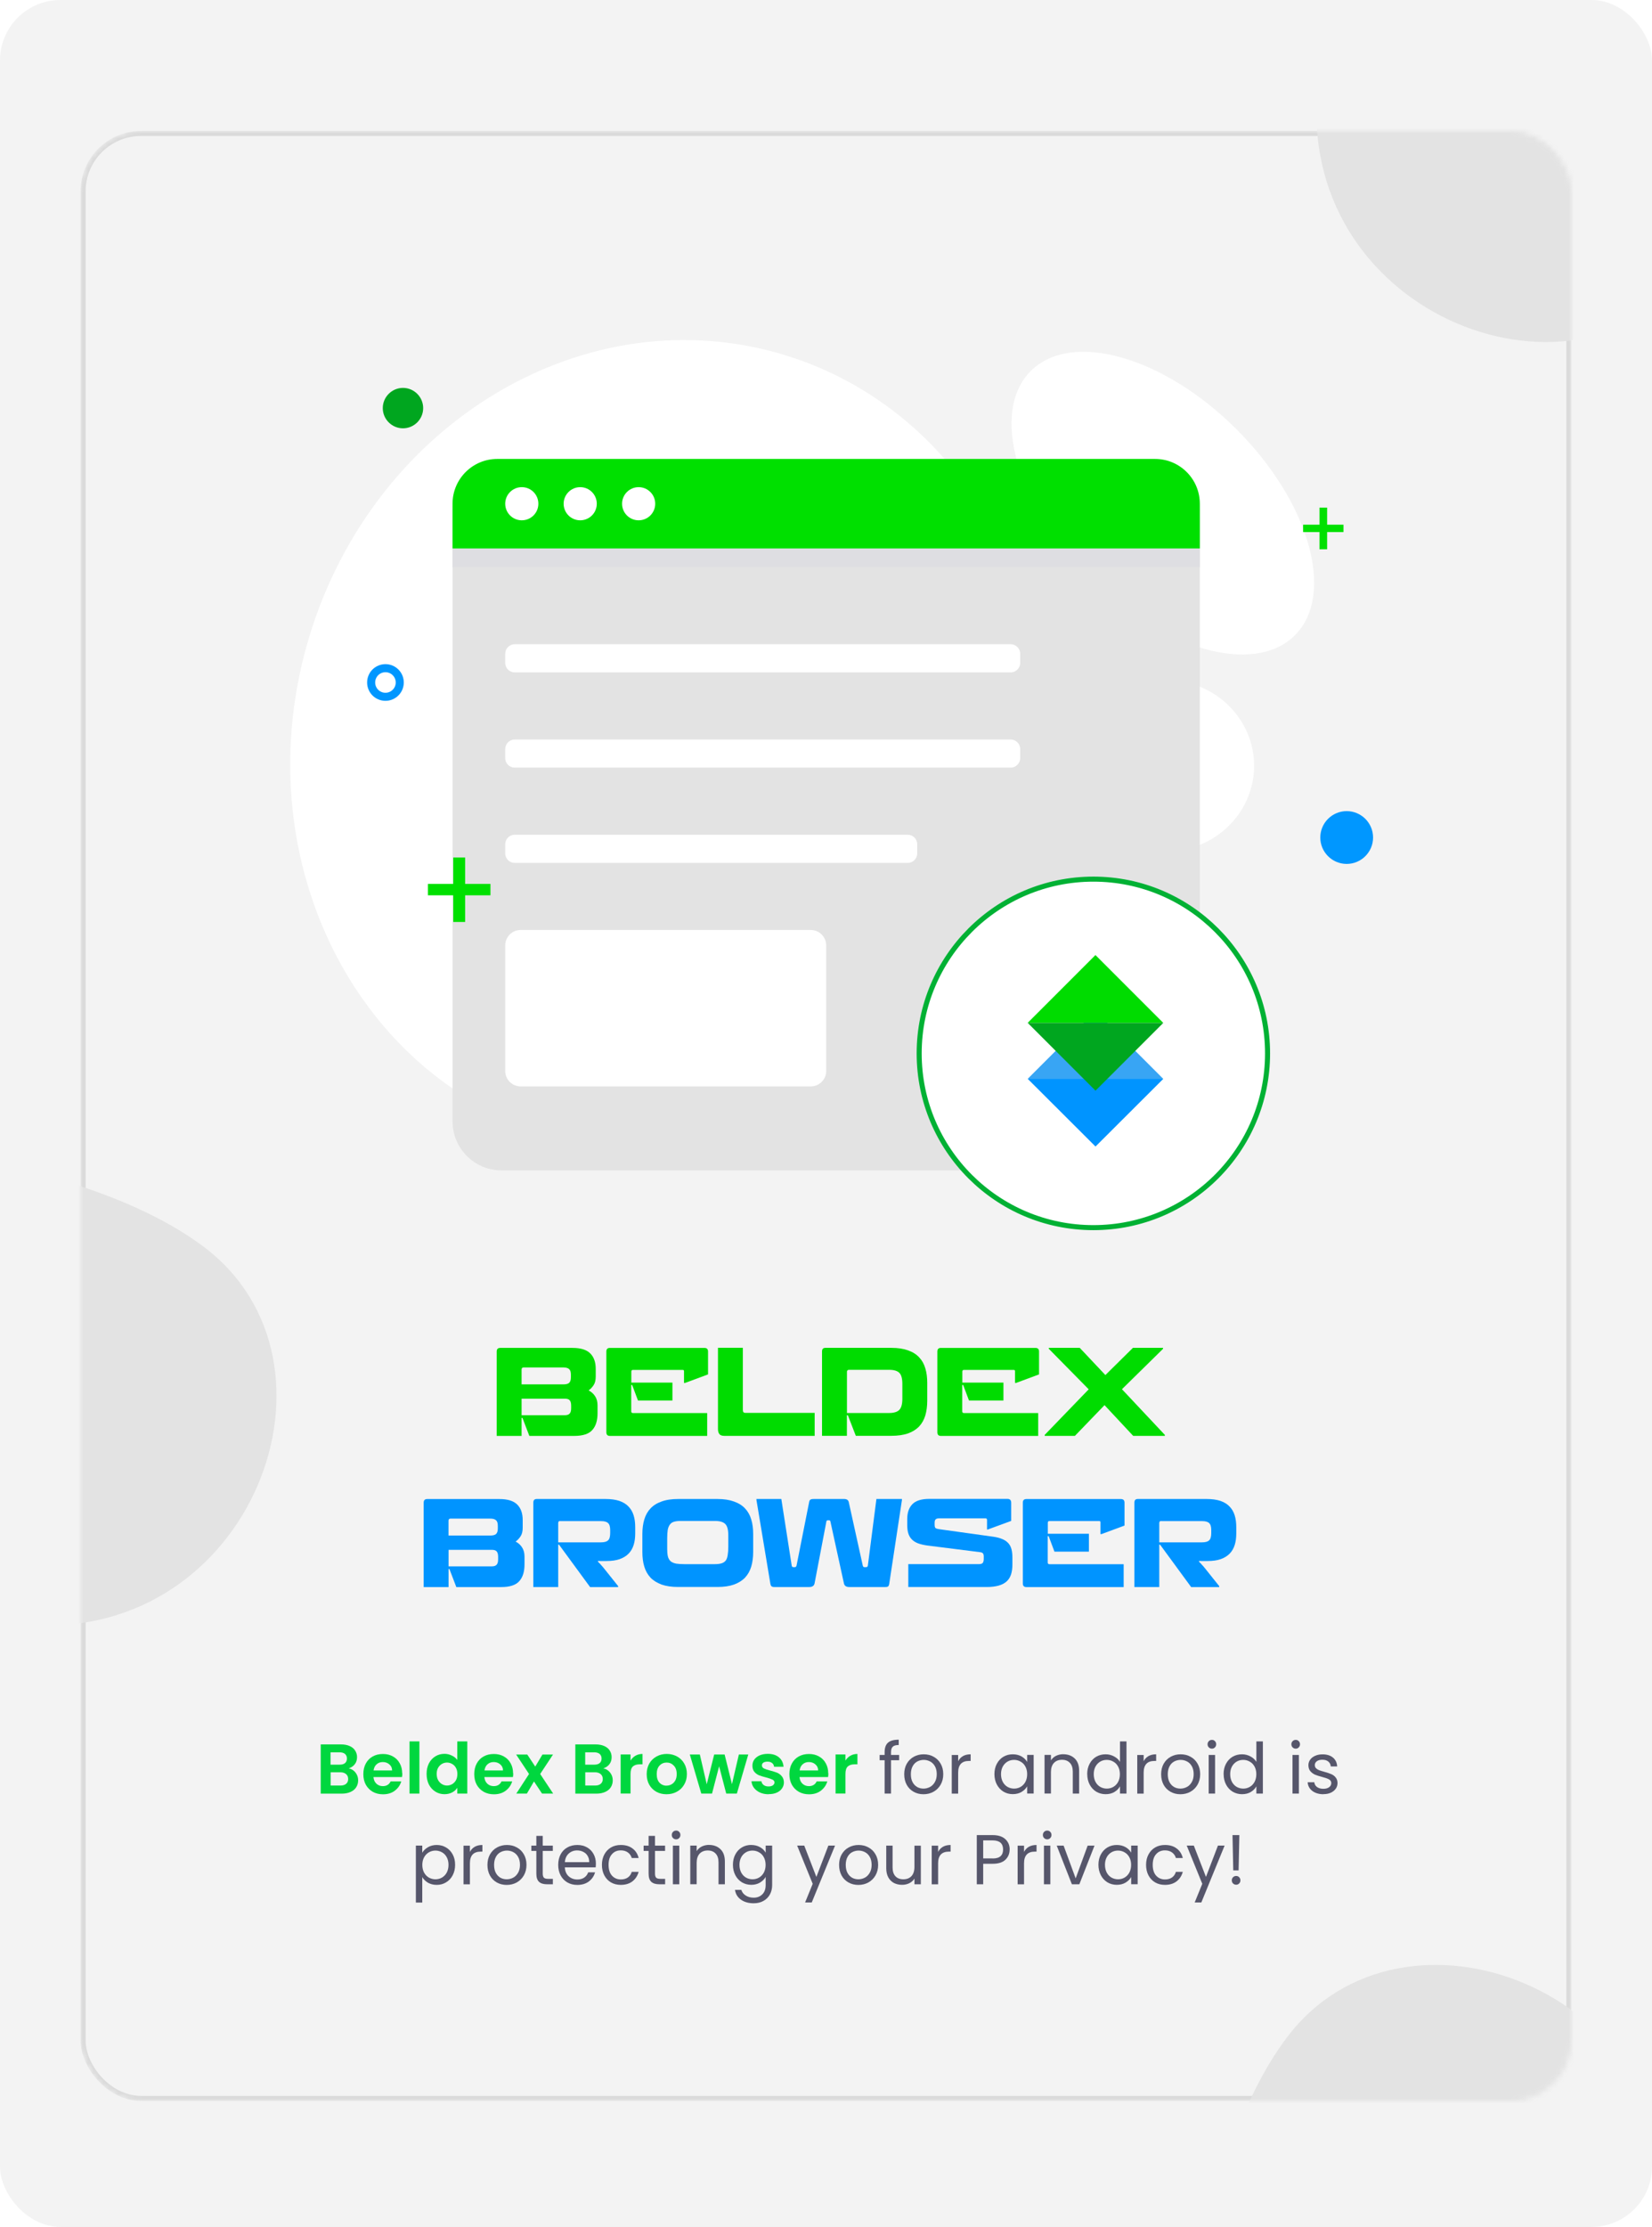 <?xml version="1.0" encoding="UTF-8"?><svg id="Layer_1" xmlns="http://www.w3.org/2000/svg" xmlns:xlink="http://www.w3.org/1999/xlink" viewBox="0 0 328 442"><defs><style>.cls-1{mask:url(#mask);}.cls-2{filter:url(#luminosity-invert);}.cls-3{fill:none;stroke:#0097ff;stroke-miterlimit:10;stroke-width:1.6px;}.cls-4{stroke:#dadada;}.cls-4,.cls-5{fill:#f3f3f3;}.cls-6{fill:#282836;stroke:#42425f;}.cls-7{stroke:#00b134;}.cls-7,.cls-8{fill:#fff;}.cls-5,.cls-9,.cls-10,.cls-11,.cls-12,.cls-8,.cls-13,.cls-14,.cls-15,.cls-16,.cls-17,.cls-18{stroke-width:0px;}.cls-9{fill:#56566b;}.cls-10{fill:#38a5f4;}.cls-11{fill:#dedee2;}.cls-12{fill:#00a61f;}.cls-13{fill:#e3e3e3;}.cls-14{fill:#00d73f;}.cls-15{fill:#00dc00;}.cls-16{fill:#00e000;}.cls-17{fill:#0094ff;}.cls-18{fill:#0097ff;}</style><filter id="luminosity-invert" x="-56" y="-43.01" width="431.01" height="543.9" color-interpolation-filters="sRGB" filterUnits="userSpaceOnUse"><feColorMatrix result="cm" values="-1 0 0 0 1 0 -1 0 0 1 0 0 -1 0 1 0 0 0 1 0"/></filter><mask id="mask" x="-56" y="-43.01" width="431.01" height="543.9" maskUnits="userSpaceOnUse"><g class="cls-2"><g id="mask0_328_18"><rect class="cls-6" x="16.5" y="26.49" width="295" height="390" rx="11.5" ry="11.5"/></g></g></mask></defs><rect class="cls-5" y="0" width="328" height="442" rx="12" ry="12"/><g class="cls-1"><rect class="cls-4" x="16.5" y="26.49" width="295" height="390" rx="11.5" ry="11.5"/><path class="cls-8" d="M231.5,168.99c9.66,0,17.5-7.61,17.5-17s-7.84-17-17.5-17-17.5,7.61-17.5,17,7.84,17,17.5,17Z"/><path class="cls-8" d="M257.1,126.09c8.09-8.09,2.9-26.39-11.58-40.87-14.49-14.49-32.78-19.67-40.87-11.58-8.09,8.09-2.9,26.39,11.58,40.87,14.49,14.49,32.78,19.67,40.87,11.58Z"/><path class="cls-8" d="M203.03,169.21c12.93-42.73-8.3-86.95-47.4-98.79-39.11-11.83-81.29,13.21-94.22,55.94-12.93,42.73,8.29,86.96,47.4,98.79,39.11,11.83,81.29-13.21,94.22-55.94Z"/><path class="cls-13" d="M228.48,232.3H99.59c-5.38,0-9.74-4.35-9.74-9.74v-121.44c0-5.39,4.35-9.74,9.74-9.74h128.89c5.39,0,9.74,4.35,9.74,9.74v121.44c0,5.38-4.35,9.74-9.74,9.74Z"/><path class="cls-11" d="M229.34,94.82H98.73c-4.9,0-8.88,3.98-8.88,8.88v8.88h148.37v-8.88c0-4.9-3.98-8.88-8.88-8.88Z"/><path class="cls-16" d="M229.34,91.09H98.73c-4.9,0-8.88,3.98-8.88,8.88v8.88h148.37v-8.88c0-4.9-3.98-8.88-8.88-8.88Z"/><path class="cls-8" d="M103.6,103.27c1.82,0,3.29-1.47,3.29-3.29s-1.47-3.29-3.29-3.29-3.29,1.47-3.29,3.29,1.47,3.29,3.29,3.29Z"/><path class="cls-8" d="M115.2,103.27c1.82,0,3.29-1.47,3.29-3.29s-1.48-3.29-3.29-3.29-3.29,1.47-3.29,3.29,1.47,3.29,3.29,3.29Z"/><path class="cls-8" d="M126.8,103.27c1.82,0,3.29-1.47,3.29-3.29s-1.48-3.29-3.29-3.29-3.29,1.47-3.29,3.29,1.47,3.29,3.29,3.29Z"/><path class="cls-8" d="M200.67,133.46h-98.47c-1.03,0-1.89-.83-1.89-1.89v-1.81c0-1.03.83-1.89,1.89-1.89h98.47c1.03,0,1.89.83,1.89,1.89v1.81c0,1.03-.86,1.89-1.89,1.89Z"/><path class="cls-8" d="M200.67,152.36h-98.47c-1.03,0-1.89-.83-1.89-1.89v-1.8c0-1.03.83-1.89,1.89-1.89h98.47c1.03,0,1.89.83,1.89,1.89v1.8c0,1.03-.86,1.89-1.89,1.89Z"/><path class="cls-8" d="M180.22,171.27h-78.02c-1.03,0-1.89-.83-1.89-1.89v-1.81c0-1.03.83-1.89,1.89-1.89h78.02c1.03,0,1.89.83,1.89,1.89v1.81c0,1.06-.86,1.89-1.89,1.89Z"/><path class="cls-8" d="M160.97,215.63h-57.6c-1.69,0-3.06-1.38-3.06-3.06v-24.92c0-1.69,1.37-3.07,3.06-3.07h57.6c1.69,0,3.07,1.38,3.07,3.07v24.92c0,1.69-1.38,3.06-3.07,3.06Z"/><path class="cls-7" d="M217.09,243.66c19.1,0,34.58-15.48,34.58-34.58s-15.49-34.59-34.58-34.59-34.59,15.48-34.59,34.59,15.48,34.58,34.59,34.58Z"/><path class="cls-10" d="M230.96,214.13h-26.92l13.46-13.46,13.46,13.46Z"/><path class="cls-17" d="M217.51,227.56l-13.46-13.43h26.92l-13.46,13.43Z"/><path class="cls-15" d="M230.96,203.02h-26.92l13.46-13.46,13.46,13.46Z"/><path class="cls-12" d="M217.51,216.48l-13.46-13.46h26.92l-13.46,13.46Z"/><path class="cls-3" d="M76.53,138.3c1.57,0,2.84-1.27,2.84-2.84s-1.27-2.84-2.84-2.84-2.84,1.27-2.84,2.84,1.27,2.84,2.84,2.84Z"/><path class="cls-18" d="M267.38,171.47c2.89,0,5.24-2.35,5.24-5.24s-2.35-5.24-5.24-5.24-5.24,2.35-5.24,5.24,2.35,5.24,5.24,5.24Z"/><path class="cls-12" d="M80.01,85.01c2.21,0,4.01-1.8,4.01-4.01s-1.8-4.01-4.01-4.01-4.01,1.8-4.01,4.01,1.8,4.01,4.01,4.01Z"/><path class="cls-16" d="M89.99,170.2h2.36v5.24h5.03v2.26h-5.03v5.29h-2.36v-5.29h-5.03v-2.26h5.03v-5.24Z"/><path class="cls-16" d="M261.98,100.75h1.52v3.39h3.25v1.46h-3.25v3.42h-1.52v-3.42h-3.25v-1.46h3.25v-3.39Z"/><path class="cls-13" d="M6,322.5c-35.2-2.4-56,28.67-62,44.5v-142c22-.17,72.1,4.1,96.5,22.5,30.5,23,9.5,78-34.5,75Z"/><path class="cls-13" d="M261.5,18.99c2.4-35.2-28.67-56-44.5-62h142c.17,22-4.1,72.1-22.5,96.5-23,30.5-78,9.5-75-34.5Z"/><path class="cls-13" d="M330.51,438.89c-2.4,35.2,28.67,56,44.5,62h-142c-.17-22,4.1-72.1,22.5-96.5,23-30.5,78-9.5,75,34.5Z"/><path class="cls-9" d="M246.07,364.23l-.15,7h-1.06l-.15-7h1.37ZM245.44,374.08c-.24,0-.45-.08-.62-.25s-.25-.37-.25-.62.08-.45.25-.62.37-.25.62-.25.43.08.59.25c.17.17.25.37.25.62s-.08.45-.25.62c-.16.17-.35.25-.59.25Z"/><path class="cls-9" d="M243.14,366.32l-4.62,11.28h-1.32l1.51-3.7-3.09-7.59h1.41l2.41,6.22,2.38-6.22h1.32Z"/><path class="cls-9" d="M227.55,370.14c0-.79.16-1.48.48-2.07.32-.6.76-1.06,1.32-1.39.57-.33,1.22-.49,1.95-.49.94,0,1.72.23,2.32.69.62.46,1.02,1.09,1.22,1.9h-1.37c-.13-.47-.39-.83-.77-1.11-.37-.27-.84-.41-1.4-.41-.73,0-1.32.25-1.76.76-.45.49-.67,1.2-.67,2.11s.22,1.64.67,2.14,1.04.76,1.76.76c.56,0,1.03-.13,1.4-.39.37-.26.63-.64.77-1.12h1.37c-.21.78-.62,1.41-1.23,1.89-.62.47-1.39.7-2.31.7-.73,0-1.38-.16-1.95-.49-.56-.33-1-.79-1.32-1.39-.32-.6-.48-1.3-.48-2.1Z"/><path class="cls-9" d="M218.09,370.13c0-.78.16-1.47.48-2.06.32-.6.75-1.06,1.3-1.39.56-.33,1.18-.49,1.86-.49s1.25.15,1.75.43c.49.29.86.65,1.11,1.09v-1.4h1.29v7.67h-1.29v-1.43c-.25.45-.63.82-1.13,1.12-.5.29-1.07.43-1.74.43s-1.3-.17-1.85-.5c-.55-.34-.99-.81-1.3-1.41s-.48-1.3-.48-2.07ZM224.58,370.14c0-.58-.12-1.08-.35-1.51-.23-.43-.55-.76-.95-.98-.39-.23-.83-.35-1.3-.35s-.91.11-1.3.34-.71.55-.94.98c-.23.43-.35.93-.35,1.51s.12,1.1.35,1.54c.23.43.55.76.94.99.39.22.83.34,1.3.34s.91-.11,1.3-.34c.4-.23.72-.57.95-.99.23-.44.35-.95.35-1.53Z"/><path class="cls-9" d="M213.57,372.82l2.38-6.5h1.36l-3.01,7.67h-1.48l-3.01-7.67h1.37l2.39,6.5Z"/><path class="cls-9" d="M207.93,365.07c-.24,0-.45-.08-.62-.25s-.25-.37-.25-.62.08-.45.25-.62.37-.25.62-.25.43.08.59.25c.17.17.25.37.25.62s-.08.45-.25.62c-.16.17-.35.25-.59.25ZM208.54,366.32v7.67h-1.27v-7.67h1.27Z"/><path class="cls-9" d="M203.32,367.57c.22-.44.54-.78.95-1.02.42-.24.93-.36,1.53-.36v1.32h-.34c-1.43,0-2.14.77-2.14,2.32v4.17h-1.27v-7.67h1.27v1.25Z"/><path class="cls-9" d="M200.46,367.09c0,.81-.28,1.49-.84,2.03-.55.53-1.39.8-2.53.8h-1.88v4.07h-1.27v-9.76h3.15c1.1,0,1.94.27,2.51.8.58.53.87,1.22.87,2.06ZM197.09,368.87c.71,0,1.23-.15,1.57-.46s.5-.75.5-1.32c0-1.2-.69-1.81-2.07-1.81h-1.88v3.58h1.88Z"/><path class="cls-9" d="M186.26,367.57c.22-.44.54-.78.95-1.02.42-.24.93-.36,1.53-.36v1.32h-.34c-1.43,0-2.14.77-2.14,2.32v4.17h-1.27v-7.67h1.27v1.25Z"/><path class="cls-9" d="M182.83,366.32v7.67h-1.27v-1.13c-.24.39-.58.7-1.02.92-.43.21-.9.32-1.43.32-.6,0-1.13-.12-1.61-.36-.48-.25-.85-.62-1.13-1.12-.27-.49-.41-1.1-.41-1.81v-4.49h1.26v4.33c0,.76.19,1.34.57,1.75.38.4.9.6,1.57.6s1.22-.21,1.61-.63c.39-.42.59-1.03.59-1.83v-4.21h1.27Z"/><path class="cls-9" d="M170.42,374.12c-.72,0-1.37-.16-1.96-.49-.58-.33-1.04-.79-1.37-1.39-.33-.61-.49-1.31-.49-2.1s.17-1.48.5-2.07c.35-.61.81-1.07,1.4-1.39.59-.33,1.25-.49,1.97-.49s1.39.16,1.97.49c.59.32,1.05.77,1.39,1.37.35.6.52,1.29.52,2.09s-.18,1.49-.53,2.1c-.35.6-.82,1.06-1.41,1.39-.6.33-1.26.49-1.99.49ZM170.42,373c.46,0,.89-.11,1.29-.32.4-.21.72-.54.97-.97.25-.43.38-.95.38-1.57s-.12-1.14-.36-1.57c-.24-.43-.56-.75-.95-.95-.39-.21-.82-.32-1.27-.32s-.9.11-1.29.32c-.38.2-.69.52-.92.95-.23.43-.35.95-.35,1.57s.11,1.15.34,1.58c.23.43.54.75.92.97.38.21.8.31,1.26.31Z"/><path class="cls-9" d="M165.79,366.32l-4.62,11.28h-1.32l1.51-3.7-3.09-7.59h1.41l2.41,6.22,2.38-6.22h1.32Z"/><path class="cls-9" d="M149.16,366.19c.66,0,1.24.15,1.74.43.5.29.88.65,1.12,1.09v-1.4h1.29v7.84c0,.7-.15,1.32-.45,1.86-.3.55-.73.98-1.29,1.29-.55.31-1.2.46-1.93.46-1.01,0-1.85-.24-2.52-.71-.67-.48-1.07-1.12-1.19-1.95h1.26c.14.47.43.84.87,1.12.44.29.97.43,1.58.43.7,0,1.27-.22,1.71-.66.45-.44.67-1.05.67-1.85v-1.61c-.25.45-.63.82-1.12,1.12-.5.3-1.07.45-1.74.45s-1.3-.17-1.86-.5c-.55-.34-.99-.81-1.3-1.41-.32-.61-.48-1.3-.48-2.07s.16-1.47.48-2.06c.32-.6.75-1.06,1.3-1.39.56-.33,1.18-.49,1.86-.49ZM152.01,370.14c0-.58-.12-1.08-.35-1.51-.23-.43-.55-.76-.95-.98-.39-.23-.83-.35-1.3-.35s-.91.11-1.3.34-.71.55-.94.98c-.23.43-.35.93-.35,1.51s.12,1.1.35,1.54c.23.43.55.76.94.99.39.22.83.34,1.3.34s.91-.11,1.3-.34c.4-.23.72-.57.95-.99.23-.44.35-.95.35-1.53Z"/><path class="cls-9" d="M140.78,366.18c.93,0,1.69.29,2.27.85.58.56.87,1.37.87,2.44v4.52h-1.26v-4.34c0-.77-.19-1.35-.57-1.75-.38-.41-.9-.62-1.57-.62s-1.21.21-1.61.63c-.39.42-.59,1.03-.59,1.83v4.24h-1.27v-7.67h1.27v1.09c.25-.39.59-.7,1.02-.91.44-.21.92-.32,1.44-.32Z"/><path class="cls-9" d="M134.25,365.07c-.24,0-.45-.08-.62-.25s-.25-.37-.25-.62.08-.45.25-.62.37-.25.62-.25.43.08.59.25c.17.17.25.37.25.62s-.08.45-.25.62c-.16.17-.36.25-.59.25ZM134.87,366.32v7.67h-1.27v-7.67h1.27Z"/><path class="cls-9" d="M130.05,367.37v4.52c0,.37.08.64.24.8.16.15.43.22.83.22h.94v1.08h-1.15c-.71,0-1.24-.16-1.6-.49-.35-.33-.53-.86-.53-1.61v-4.52h-.99v-1.05h.99v-1.93h1.27v1.93h2v1.05h-2Z"/><path class="cls-9" d="M119.51,370.14c0-.79.16-1.48.48-2.07.32-.6.76-1.06,1.32-1.39.57-.33,1.22-.49,1.95-.49.94,0,1.72.23,2.32.69.62.46,1.02,1.09,1.22,1.9h-1.37c-.13-.47-.39-.83-.77-1.11-.37-.27-.84-.41-1.4-.41-.73,0-1.32.25-1.76.76-.45.49-.67,1.2-.67,2.11s.22,1.64.67,2.14,1.04.76,1.76.76c.56,0,1.03-.13,1.4-.39.37-.26.63-.64.77-1.12h1.37c-.21.78-.62,1.41-1.23,1.89-.62.47-1.39.7-2.31.7-.73,0-1.38-.16-1.95-.49-.56-.33-1-.79-1.32-1.39-.32-.6-.48-1.3-.48-2.1Z"/><path class="cls-9" d="M118.31,369.86c0,.24-.01.5-.04.77h-6.13c.05.76.3,1.35.77,1.78.48.42,1.05.63,1.72.63.55,0,1.01-.13,1.37-.38.37-.26.64-.61.78-1.04h1.37c-.21.74-.62,1.34-1.23,1.81-.62.46-1.38.69-2.3.69-.73,0-1.38-.16-1.96-.49-.57-.33-1.02-.79-1.34-1.39-.33-.61-.49-1.31-.49-2.1s.16-1.49.48-2.09c.32-.6.76-1.05,1.33-1.37.58-.33,1.24-.49,1.99-.49s1.37.16,1.93.48c.56.32.99.76,1.29,1.32.31.55.46,1.18.46,1.88ZM116.99,369.6c0-.49-.11-.9-.32-1.25-.21-.36-.51-.62-.88-.8-.36-.19-.77-.28-1.22-.28-.64,0-1.19.21-1.65.62-.45.41-.71.98-.77,1.71h4.84Z"/><path class="cls-9" d="M107.76,367.37v4.52c0,.37.08.64.24.8.16.15.43.22.83.22h.94v1.08h-1.15c-.71,0-1.24-.16-1.6-.49-.35-.33-.53-.86-.53-1.61v-4.52h-.99v-1.05h.99v-1.93h1.27v1.93h2v1.05h-2Z"/><path class="cls-9" d="M100.6,374.12c-.72,0-1.37-.16-1.96-.49-.58-.33-1.04-.79-1.37-1.39-.33-.61-.49-1.31-.49-2.1s.17-1.48.5-2.07c.35-.61.81-1.07,1.4-1.39.59-.33,1.25-.49,1.97-.49s1.39.16,1.97.49c.59.32,1.05.77,1.39,1.37.35.6.52,1.29.52,2.09s-.18,1.49-.53,2.1c-.35.6-.82,1.06-1.41,1.39-.6.33-1.26.49-1.99.49ZM100.6,373c.46,0,.89-.11,1.29-.32.4-.21.72-.54.97-.97.25-.43.38-.95.38-1.57s-.12-1.14-.36-1.57c-.24-.43-.56-.75-.95-.95-.39-.21-.82-.32-1.27-.32s-.9.11-1.29.32c-.38.2-.69.52-.92.95-.23.43-.35.95-.35,1.57s.11,1.15.34,1.58c.23.43.54.75.92.97.38.21.8.31,1.26.31Z"/><path class="cls-9" d="M93.3,367.57c.22-.44.54-.78.95-1.02.42-.24.93-.36,1.53-.36v1.32h-.34c-1.43,0-2.14.77-2.14,2.32v4.17h-1.27v-7.67h1.27v1.25Z"/><path class="cls-9" d="M83.84,367.73c.25-.44.63-.8,1.12-1.09.5-.3,1.09-.45,1.75-.45s1.3.16,1.85.49c.56.33,1,.79,1.32,1.39.32.59.48,1.27.48,2.06s-.16,1.46-.48,2.07c-.32.61-.76,1.08-1.32,1.41-.55.34-1.17.5-1.85.5s-1.23-.15-1.74-.43c-.49-.3-.87-.67-1.13-1.11v5.05h-1.27v-11.31h1.27v1.41ZM89.05,370.13c0-.58-.12-1.08-.35-1.51-.23-.43-.55-.76-.95-.98-.39-.22-.83-.34-1.3-.34s-.9.12-1.3.35c-.39.22-.71.56-.95.99-.23.43-.35.93-.35,1.5s.12,1.09.35,1.53c.24.43.56.76.95.99.4.22.84.34,1.3.34s.91-.11,1.3-.34c.4-.23.72-.57.95-.99.23-.44.35-.95.35-1.54Z"/><path class="cls-9" d="M262.77,356.12c-.59,0-1.12-.1-1.58-.29-.47-.2-.84-.48-1.11-.84-.27-.36-.42-.78-.45-1.25h1.32c.04.38.21.7.53.94.33.24.75.36,1.27.36.48,0,.87-.11,1.15-.32s.42-.49.42-.81-.15-.58-.45-.74c-.3-.17-.76-.33-1.39-.49-.57-.15-1.04-.3-1.4-.45-.35-.16-.66-.39-.92-.69-.25-.31-.38-.71-.38-1.2,0-.39.12-.75.35-1.08.23-.33.56-.58.99-.77.43-.2.92-.29,1.47-.29.85,0,1.54.21,2.06.64.52.43.8,1.02.84,1.76h-1.27c-.03-.4-.19-.72-.49-.97-.29-.24-.68-.36-1.18-.36-.46,0-.82.1-1.09.29-.27.2-.41.45-.41.77,0,.25.08.46.24.63.17.16.37.29.62.39.25.09.6.2,1.04.32.55.15,1,.3,1.34.45.35.14.64.35.88.64.25.29.38.67.39,1.13,0,.42-.12.8-.35,1.13-.23.34-.57.6-.99.8-.42.19-.91.28-1.46.28Z"/><path class="cls-9" d="M257.27,347.07c-.24,0-.45-.08-.62-.25s-.25-.37-.25-.62.08-.45.25-.62.37-.25.62-.25.43.08.59.25c.17.17.25.37.25.62s-.08.45-.25.62c-.16.17-.35.25-.59.25ZM257.89,348.32v7.67h-1.27v-7.67h1.27Z"/><path class="cls-9" d="M242.94,352.13c0-.78.16-1.47.48-2.06.32-.6.75-1.06,1.3-1.39.56-.33,1.19-.49,1.88-.49.6,0,1.15.14,1.67.42.51.27.91.63,1.18,1.08v-4.06h1.29v10.36h-1.29v-1.44c-.25.46-.62.83-1.12,1.13-.49.29-1.07.43-1.74.43s-1.3-.17-1.86-.5c-.55-.34-.98-.81-1.3-1.41-.32-.61-.48-1.3-.48-2.07ZM249.44,352.14c0-.58-.12-1.08-.35-1.51-.23-.43-.55-.76-.95-.98-.39-.23-.83-.35-1.3-.35s-.91.11-1.3.34-.7.55-.94.98c-.23.43-.35.93-.35,1.51s.12,1.1.35,1.54c.23.43.55.76.94.99.39.22.83.34,1.3.34s.91-.11,1.3-.34c.4-.23.72-.57.95-.99.23-.44.35-.95.35-1.53Z"/><path class="cls-9" d="M240.63,347.07c-.24,0-.45-.08-.62-.25s-.25-.37-.25-.62.08-.45.25-.62.37-.25.62-.25.43.08.59.25c.17.17.25.37.25.62s-.08.45-.25.62c-.16.17-.35.25-.59.25ZM241.25,348.32v7.67h-1.27v-7.67h1.27Z"/><path class="cls-9" d="M234.36,356.12c-.72,0-1.37-.16-1.96-.49-.58-.33-1.04-.79-1.37-1.39-.33-.61-.49-1.31-.49-2.1s.17-1.48.5-2.07c.35-.61.81-1.07,1.4-1.39.59-.33,1.25-.49,1.97-.49s1.39.16,1.97.49c.59.32,1.05.77,1.39,1.37.35.6.52,1.29.52,2.09s-.18,1.49-.53,2.1c-.35.6-.82,1.06-1.41,1.39-.6.33-1.26.49-1.99.49ZM234.36,355c.46,0,.89-.11,1.29-.32.4-.21.72-.54.97-.97.25-.43.38-.95.38-1.57s-.12-1.14-.36-1.57c-.24-.43-.56-.75-.95-.95-.39-.21-.82-.32-1.27-.32s-.9.11-1.29.32c-.38.2-.69.52-.92.95-.23.43-.35.95-.35,1.57s.11,1.15.34,1.58c.23.43.54.75.92.97.38.21.8.31,1.26.31Z"/><path class="cls-9" d="M227.07,349.57c.22-.44.54-.78.95-1.02.42-.24.93-.36,1.53-.36v1.32h-.34c-1.43,0-2.14.77-2.14,2.32v4.17h-1.27v-7.67h1.27v1.25Z"/><path class="cls-9" d="M215.86,352.13c0-.78.16-1.47.48-2.06.32-.6.75-1.06,1.3-1.39.56-.33,1.19-.49,1.88-.49.6,0,1.15.14,1.67.42.51.27.91.63,1.18,1.08v-4.06h1.29v10.36h-1.29v-1.44c-.25.46-.62.83-1.12,1.13-.49.29-1.07.43-1.74.43s-1.3-.17-1.86-.5c-.55-.34-.98-.81-1.3-1.41-.32-.61-.48-1.3-.48-2.07ZM222.35,352.14c0-.58-.12-1.08-.35-1.51-.23-.43-.55-.76-.95-.98-.39-.23-.83-.35-1.3-.35s-.91.11-1.3.34-.7.55-.94.98c-.23.43-.35.93-.35,1.51s.12,1.1.35,1.54c.23.43.55.76.94.99.39.22.83.34,1.3.34s.91-.11,1.3-.34c.4-.23.72-.57.95-.99.23-.44.35-.95.35-1.53Z"/><path class="cls-9" d="M211.12,348.18c.93,0,1.69.29,2.27.85.58.56.87,1.37.87,2.44v4.52h-1.26v-4.34c0-.77-.19-1.35-.57-1.75-.38-.41-.9-.62-1.57-.62s-1.21.21-1.61.63c-.39.42-.59,1.03-.59,1.83v4.24h-1.27v-7.67h1.27v1.09c.25-.39.59-.7,1.02-.91.44-.21.92-.32,1.44-.32Z"/><path class="cls-9" d="M197.44,352.13c0-.78.16-1.47.48-2.06.32-.6.75-1.06,1.3-1.39.56-.33,1.18-.49,1.86-.49s1.26.15,1.75.43c.49.29.86.65,1.11,1.09v-1.4h1.29v7.67h-1.29v-1.43c-.25.45-.63.82-1.13,1.12-.49.29-1.07.43-1.74.43s-1.3-.17-1.85-.5c-.55-.34-.98-.81-1.3-1.41-.32-.61-.48-1.3-.48-2.07ZM203.94,352.14c0-.58-.12-1.08-.35-1.51-.23-.43-.55-.76-.95-.98-.39-.23-.83-.35-1.3-.35s-.91.11-1.3.34-.7.55-.94.98c-.23.43-.35.93-.35,1.51s.12,1.1.35,1.54c.23.43.55.76.94.99.39.22.83.34,1.3.34s.91-.11,1.3-.34c.4-.23.72-.57.95-.99.23-.44.35-.95.35-1.53Z"/><path class="cls-9" d="M190.24,349.57c.22-.44.54-.78.95-1.02.42-.24.93-.36,1.53-.36v1.32h-.34c-1.43,0-2.14.77-2.14,2.32v4.17h-1.27v-7.67h1.27v1.25Z"/><path class="cls-9" d="M183.35,356.12c-.72,0-1.37-.16-1.96-.49-.58-.33-1.04-.79-1.37-1.39-.33-.61-.49-1.31-.49-2.1s.17-1.48.5-2.07c.35-.61.81-1.07,1.4-1.39.59-.33,1.25-.49,1.97-.49s1.39.16,1.97.49c.59.32,1.05.77,1.39,1.37.35.6.52,1.29.52,2.09s-.18,1.49-.53,2.1c-.35.6-.82,1.06-1.41,1.39-.6.33-1.26.49-1.99.49ZM183.35,355c.46,0,.89-.11,1.29-.32.4-.21.72-.54.97-.97.25-.43.38-.95.38-1.57s-.12-1.14-.36-1.57c-.24-.43-.56-.75-.95-.95-.39-.21-.82-.32-1.27-.32s-.9.11-1.29.32c-.38.2-.69.52-.92.95-.23.43-.35.95-.35,1.57s.11,1.15.34,1.58c.23.43.54.75.92.97.38.21.8.31,1.26.31Z"/><path class="cls-9" d="M178.52,349.37h-1.61v6.62h-1.27v-6.62h-.99v-1.05h.99v-.55c0-.86.22-1.48.66-1.88.45-.4,1.16-.6,2.14-.6v1.06c-.56,0-.96.11-1.19.34-.22.21-.34.57-.34,1.08v.55h1.61v1.05Z"/><path class="cls-14" d="M167.86,349.44c.25-.41.58-.73.98-.97.41-.23.88-.35,1.4-.35v2.06h-.52c-.62,0-1.08.14-1.4.43-.31.29-.46.79-.46,1.51v3.86h-1.96v-7.76h1.96v1.2Z"/><path class="cls-14" d="M164.47,351.95c0,.28-.02.53-.06.76h-5.67c.05.56.24,1,.59,1.32.35.32.77.48,1.27.48.73,0,1.25-.31,1.55-.94h2.11c-.22.75-.65,1.36-1.29,1.85-.63.48-1.41.71-2.34.71-.75,0-1.42-.16-2.02-.49-.59-.34-1.05-.81-1.39-1.41-.33-.61-.49-1.31-.49-2.1s.16-1.51.49-2.11c.33-.61.78-1.07,1.37-1.4s1.26-.49,2.03-.49,1.4.16,1.97.48c.59.32,1.04.77,1.36,1.36.33.58.49,1.25.49,2ZM162.44,351.39c0-.5-.19-.9-.55-1.2-.35-.31-.79-.46-1.3-.46-.49,0-.9.15-1.23.45-.33.29-.53.7-.6,1.22h3.68Z"/><path class="cls-14" d="M152.6,356.12c-.63,0-1.2-.11-1.71-.34-.5-.23-.9-.55-1.2-.94-.29-.39-.45-.83-.48-1.3h1.97c.04.3.18.55.43.74.26.2.58.29.97.29s.66-.07.87-.22c.21-.15.32-.34.32-.57,0-.25-.13-.44-.39-.56-.25-.13-.66-.27-1.22-.42-.58-.14-1.05-.29-1.43-.43-.36-.15-.68-.38-.95-.69-.26-.31-.39-.72-.39-1.25,0-.43.12-.82.36-1.18.25-.35.61-.63,1.06-.84.47-.2,1.01-.31,1.64-.31.92,0,1.66.23,2.21.7.55.46.85,1.08.91,1.86h-1.88c-.03-.31-.16-.55-.39-.73-.22-.19-.53-.28-.91-.28-.35,0-.63.07-.83.2-.19.13-.28.31-.28.55,0,.26.13.46.39.6.26.13.67.27,1.22.41.56.14,1.02.29,1.39.43.36.15.68.38.94.7.27.31.41.72.42,1.23,0,.45-.13.85-.38,1.2-.24.36-.6.64-1.06.84-.46.2-.99.29-1.61.29Z"/><path class="cls-14" d="M148.57,348.23l-2.27,7.76h-2.11l-1.41-5.42-1.41,5.42h-2.13l-2.28-7.76h1.99l1.37,5.91,1.48-5.91h2.07l1.46,5.89,1.37-5.89h1.88Z"/><path class="cls-14" d="M132.33,356.12c-.75,0-1.42-.16-2.02-.49-.6-.34-1.07-.81-1.41-1.41-.34-.61-.5-1.31-.5-2.1s.17-1.49.52-2.1c.35-.61.84-1.07,1.44-1.4.61-.34,1.28-.5,2.03-.5s1.42.17,2.03.5c.61.33,1.08.79,1.43,1.4.36.61.53,1.31.53,2.1s-.18,1.49-.55,2.1c-.35.61-.84,1.08-1.46,1.41-.61.33-1.29.49-2.04.49ZM132.33,354.41c.35,0,.69-.08.99-.25.32-.18.57-.44.76-.78.19-.34.28-.76.28-1.26,0-.74-.2-1.3-.59-1.69-.38-.4-.85-.6-1.41-.6s-1.03.2-1.41.6c-.37.39-.56.96-.56,1.69s.18,1.31.55,1.71c.37.39.84.59,1.4.59Z"/><path class="cls-14" d="M125.19,349.44c.25-.41.58-.73.98-.97.41-.23.88-.35,1.4-.35v2.06h-.52c-.62,0-1.08.14-1.4.43-.31.29-.46.79-.46,1.51v3.86h-1.96v-7.76h1.96v1.2Z"/><path class="cls-14" d="M119.77,350.98c.55.1,1,.38,1.36.83.35.45.53.96.53,1.54,0,.52-.13.98-.39,1.39-.25.39-.62.7-1.11.92-.49.22-1.06.34-1.72.34h-4.21v-9.77h4.03c.66,0,1.23.11,1.71.32.49.22.85.51,1.09.9.25.38.38.82.38,1.3,0,.57-.15,1.04-.46,1.43-.3.38-.7.65-1.2.81ZM116.19,350.25h1.79c.47,0,.83-.1,1.08-.31.25-.21.38-.52.38-.91s-.13-.69-.38-.91c-.25-.21-.61-.32-1.08-.32h-1.79v2.45ZM118.16,354.39c.48,0,.85-.11,1.11-.34.27-.22.41-.54.41-.95s-.14-.75-.42-.98c-.28-.24-.66-.36-1.13-.36h-1.93v2.63h1.97Z"/><path class="cls-14" d="M107.62,355.99l-1.6-2.41-1.41,2.41h-2.1l2.53-3.89-2.56-3.86h2.21l1.58,2.39,1.43-2.39h2.1l-2.55,3.86,2.58,3.89h-2.21Z"/><path class="cls-14" d="M101.9,351.95c0,.28-.02.53-.06.76h-5.67c.05.56.24,1,.59,1.32.35.32.77.48,1.27.48.73,0,1.25-.31,1.55-.94h2.11c-.22.75-.65,1.36-1.29,1.85-.63.48-1.41.71-2.34.71-.75,0-1.42-.16-2.02-.49-.59-.34-1.05-.81-1.39-1.41-.33-.61-.49-1.31-.49-2.1s.16-1.51.49-2.11c.33-.61.78-1.07,1.37-1.4.59-.33,1.26-.49,2.03-.49s1.4.16,1.97.48c.59.32,1.04.77,1.36,1.36.33.58.49,1.25.49,2ZM99.87,351.39c0-.5-.19-.9-.55-1.2-.35-.31-.79-.46-1.3-.46-.49,0-.9.15-1.23.45-.33.29-.53.7-.6,1.22h3.68Z"/><path class="cls-14" d="M84.7,352.08c0-.78.15-1.48.46-2.09.32-.61.75-1.07,1.29-1.4.54-.33,1.14-.49,1.81-.49.5,0,.98.11,1.44.34.46.21.82.5,1.09.87v-3.68h1.99v10.36h-1.99v-1.15c-.24.38-.58.69-1.02.92-.44.23-.95.35-1.53.35-.65,0-1.25-.17-1.79-.5-.54-.34-.97-.81-1.29-1.41-.31-.62-.46-1.32-.46-2.11ZM90.81,352.11c0-.48-.09-.88-.28-1.22-.19-.35-.44-.61-.76-.78-.32-.19-.66-.28-1.02-.28s-.7.09-1.01.27c-.31.18-.56.44-.76.78-.19.34-.28.74-.28,1.2s.09.88.28,1.23c.2.35.45.61.76.8.32.19.65.28,1.01.28s.7-.09,1.02-.27c.32-.19.57-.45.76-.78.19-.35.28-.76.28-1.23Z"/><path class="cls-14" d="M83.27,345.63v10.36h-1.96v-10.36h1.96Z"/><path class="cls-14" d="M79.88,351.95c0,.28-.02.53-.06.76h-5.67c.05.56.24,1,.59,1.32.35.32.77.48,1.27.48.73,0,1.25-.31,1.55-.94h2.11c-.22.75-.65,1.36-1.29,1.85-.63.48-1.41.71-2.34.71-.75,0-1.42-.16-2.02-.49-.59-.34-1.05-.81-1.39-1.41-.33-.61-.49-1.31-.49-2.1s.16-1.51.49-2.11c.33-.61.78-1.07,1.37-1.4s1.26-.49,2.03-.49,1.4.16,1.97.48c.59.32,1.04.77,1.36,1.36.33.58.49,1.25.49,2ZM77.85,351.39c0-.5-.19-.9-.55-1.2-.35-.31-.79-.46-1.3-.46-.49,0-.9.15-1.23.45-.33.29-.53.7-.6,1.22h3.68Z"/><path class="cls-14" d="M69.22,350.98c.55.1,1,.38,1.36.83.35.45.53.96.53,1.54,0,.52-.13.98-.39,1.39-.25.39-.62.7-1.11.92-.49.22-1.06.34-1.72.34h-4.21v-9.77h4.03c.66,0,1.23.11,1.71.32.49.22.85.51,1.09.9.25.38.38.82.38,1.3,0,.57-.15,1.04-.46,1.43-.3.38-.7.65-1.2.81ZM65.63,350.25h1.79c.47,0,.83-.1,1.08-.31.25-.21.38-.52.38-.91s-.13-.69-.38-.91c-.25-.21-.61-.32-1.08-.32h-1.79v2.45ZM67.61,354.39c.48,0,.84-.11,1.11-.34.27-.22.41-.54.41-.95s-.14-.75-.42-.98c-.28-.24-.66-.36-1.13-.36h-1.93v2.63h1.97Z"/><path class="cls-17" d="M230.17,306.57v8.42h-4.94v-16.75c0-.48.22-.72.67-.72h13.66c1.09,0,2.01.13,2.76.38.75.26,1.36.63,1.82,1.13.46.48.8,1.06,1.01,1.75.21.69.31,1.46.31,2.33v1.25c0,.85-.1,1.61-.31,2.28-.21.67-.54,1.25-1.01,1.73-.45.46-1.03.82-1.75,1.08-.72.26-1.6.38-2.64.38h-1.15c-.18,0-.35,0-.53-.02v.17c.21.19.42.41.62.65.21.22.41.46.6.7l2.78,3.48v.19h-5.57l-6.17-8.42h-.17ZM230.51,301.89c-.22,0-.34.14-.34.41v3.82h8.5c.66,0,1.12-.13,1.39-.38.29-.26.43-.74.43-1.46v-.6c0-.67-.14-1.14-.43-1.39-.27-.26-.74-.38-1.39-.38h-8.16Z"/><path class="cls-17" d="M208.19,304.89h-.17v5.23c0,.22.11.34.34.34h14.74v4.54h-19.32c-.46,0-.7-.24-.7-.72v-16.03c0-.48.23-.72.7-.72h18.77c.48,0,.72.24.72.72v4.54l-4.58,1.7h-.19v-2.33c0-.18-.08-.26-.24-.26h-9.91c-.13,0-.22.04-.26.12-.03.06-.05.14-.05.22v2.18h8.16v3.55h-6.84l-1.15-3.07Z"/><path class="cls-17" d="M196.16,303.57h-.19v-1.92c0-.19-.1-.29-.29-.29h-9.22c-.34,0-.57.07-.7.22-.13.14-.19.35-.19.62v.43c0,.34.06.55.17.65.11.1.33.17.65.22l10.85,1.51c.69.1,1.27.25,1.75.46.48.19.87.46,1.18.79.3.32.52.72.65,1.2.13.48.19,1.05.19,1.7v1.39c0,.72-.09,1.36-.26,1.92-.18.54-.46,1.01-.86,1.39-.4.37-.93.65-1.58.84-.66.19-1.46.29-2.42.29h-15.55v-4.54h13.94c.42,0,.69-.07.82-.22.14-.16.22-.43.22-.82v-.48c0-.3-.06-.51-.17-.62-.1-.13-.3-.21-.6-.24l-10.46-1.32c-.7-.1-1.31-.24-1.82-.43-.5-.19-.9-.45-1.22-.77-.32-.32-.55-.71-.7-1.18s-.22-1.02-.22-1.66v-1.22c0-1.26.34-2.24,1.01-2.93.67-.7,1.79-1.06,3.36-1.06h15.53c.5,0,.74.26.74.77v3.6l-4.58,1.68Z"/><path class="cls-17" d="M179.08,297.52v.19l-2.52,16.61c-.03.24-.1.42-.21.53-.1.1-.28.14-.55.14h-7.18c-.61,0-.96-.24-1.06-.72l-2.69-12.31c-.03-.14-.12-.22-.26-.22h-.22c-.18,0-.28.07-.31.22l-2.35,12.31c-.1.48-.45.72-1.06.72h-6.96c-.26,0-.44-.06-.55-.17s-.18-.28-.21-.5l-2.76-16.61v-.19h4.94l2.06,13.22c.03.21.15.31.36.31h.24c.19,0,.31-.1.36-.31l2.5-12.6c.03-.22.11-.38.24-.48.14-.1.37-.14.67-.14h6.05c.51,0,.82.21.91.62l2.78,12.6c.05.21.16.31.34.31h.26c.26,0,.39-.1.41-.31l1.7-13.22h5.06Z"/><path class="cls-17" d="M149.54,308.05c0,1.06-.13,2.02-.38,2.88-.26.85-.66,1.58-1.22,2.18-.56.59-1.3,1.06-2.21,1.39-.9.32-1.99.48-3.29.48h-7.78c-1.3,0-2.4-.16-3.31-.48-.91-.34-1.65-.8-2.21-1.39-.56-.61-.97-1.34-1.22-2.18-.26-.86-.38-1.82-.38-2.88v-3.6c0-1.06.13-2.01.38-2.86.26-.86.66-1.59,1.22-2.18.56-.61,1.3-1.07,2.21-1.39.91-.34,2.02-.5,3.31-.5h7.78c1.3,0,2.39.17,3.29.5.91.32,1.65.78,2.21,1.39.56.59.97,1.32,1.22,2.18.26.85.38,1.8.38,2.86v3.6ZM132.48,307.62c0,.61.06,1.1.17,1.46.13.37.32.66.58.86.27.19.62.33,1.03.41.43.06.96.1,1.58.1h6.14c.53,0,.96-.06,1.3-.17.35-.11.62-.3.82-.55.19-.27.32-.63.38-1.08.08-.45.12-1,.12-1.66v-2.3c0-1.07-.2-1.81-.6-2.21s-1.07-.6-2.02-.6h-6.89c-.53,0-.97.06-1.32.17-.34.11-.6.3-.79.58-.19.26-.33.61-.41,1.06-.06.43-.1.98-.1,1.63v2.3Z"/><path class="cls-17" d="M110.83,306.57v8.42h-4.94v-16.75c0-.48.22-.72.67-.72h13.66c1.09,0,2.01.13,2.76.38.75.26,1.36.63,1.82,1.13.46.48.8,1.06,1.01,1.75.21.69.31,1.46.31,2.33v1.25c0,.85-.1,1.61-.31,2.28s-.54,1.25-1.01,1.73c-.45.46-1.03.82-1.75,1.08-.72.26-1.6.38-2.64.38h-1.15c-.18,0-.35,0-.53-.02v.17c.21.19.42.41.62.65.21.22.41.46.6.7l2.78,3.48v.19h-5.57l-6.17-8.42h-.17ZM111.17,301.89c-.22,0-.34.14-.34.41v3.82h8.5c.66,0,1.12-.13,1.39-.38.29-.26.43-.74.43-1.46v-.6c0-.67-.14-1.14-.43-1.39-.27-.26-.74-.38-1.39-.38h-8.16Z"/><path class="cls-17" d="M89.06,311.42v3.58h-4.94v-16.75c0-.48.23-.72.7-.72h14.35c1.63,0,2.81.37,3.53,1.1.72.72,1.08,1.74,1.08,3.07v1.54c0,.7-.14,1.27-.43,1.7s-.62.78-.98,1.03c.51.26.94.63,1.27,1.13s.5,1.11.5,1.85v1.54c0,1.47-.35,2.59-1.06,3.36-.69.77-1.88,1.15-3.58,1.15h-8.9l-1.37-3.58h-.17ZM89.06,307.6v3.29h8.59c.43,0,.74-.1.94-.31.21-.21.31-.57.31-1.08v-.5c0-.51-.1-.87-.29-1.08-.18-.21-.5-.31-.96-.31h-8.59ZM89.46,301.41c-.27,0-.41.14-.41.41v2.95h8.3c.54,0,.93-.1,1.15-.31.22-.21.34-.57.34-1.08v-.53c0-.53-.11-.9-.34-1.1-.22-.22-.61-.34-1.15-.34h-7.9Z"/><path class="cls-15" d="M230.92,267.52v.19l-8.16,8.02,8.52,9.07v.19h-6.29l-5.69-6.1-5.88,6.1h-6v-.19l8.74-9.05-7.92-8.04v-.19h6.14l5.09,5.4,5.47-5.4h5.98Z"/><path class="cls-15" d="M191.22,274.89h-.17v5.23c0,.22.11.34.34.34h14.74v4.54h-19.32c-.46,0-.7-.24-.7-.72v-16.03c0-.48.23-.72.7-.72h18.77c.48,0,.72.24.72.72v4.54l-4.58,1.7h-.19v-2.33c0-.18-.08-.26-.24-.26h-9.91c-.13,0-.22.04-.26.12-.03.06-.05.14-.05.22v2.18h8.16v3.55h-6.84l-1.15-3.07Z"/><path class="cls-15" d="M163.21,268.24c0-.48.22-.72.67-.72h13.1c1.3,0,2.4.17,3.31.5.91.32,1.65.78,2.21,1.39.56.59.97,1.32,1.22,2.18.26.85.38,1.8.38,2.86v3.6c0,1.06-.13,2.02-.38,2.88-.26.85-.66,1.58-1.22,2.18-.56.59-1.3,1.06-2.21,1.39-.91.32-2.02.48-3.31.48h-7.06l-1.58-4.08h-.19v4.08h-4.94v-16.75ZM168.16,280.45h8.38c.94,0,1.62-.21,2.02-.62.4-.42.6-1.15.6-2.21v-2.93c0-1.09-.2-1.82-.6-2.21-.4-.4-1.07-.6-2.02-.6h-8.02c-.11,0-.2.04-.26.12-.06.06-.1.14-.1.24v8.21Z"/><path class="cls-15" d="M147.49,267.52v12.34c0,.19.04.34.12.43.08.1.23.14.46.14h13.68v4.56h-17.93c-.46,0-.79-.11-.98-.34-.19-.24-.29-.58-.29-1.01v-16.13h4.94Z"/><path class="cls-15" d="M125.5,274.89h-.17v5.23c0,.22.11.34.34.34h14.74v4.54h-19.32c-.46,0-.7-.24-.7-.72v-16.03c0-.48.23-.72.7-.72h18.77c.48,0,.72.24.72.72v4.54l-4.58,1.7h-.19v-2.33c0-.18-.08-.26-.24-.26h-9.91c-.13,0-.22.04-.26.12-.03.06-.05.14-.05.22v2.18h8.16v3.55h-6.84l-1.15-3.07Z"/><path class="cls-15" d="M103.56,281.42v3.58h-4.94v-16.75c0-.48.23-.72.7-.72h14.35c1.63,0,2.81.37,3.53,1.1.72.72,1.08,1.74,1.08,3.07v1.54c0,.7-.14,1.27-.43,1.7-.29.43-.62.78-.98,1.03.51.26.94.63,1.27,1.13.34.5.5,1.11.5,1.85v1.54c0,1.47-.35,2.59-1.06,3.36-.69.77-1.88,1.15-3.58,1.15h-8.9l-1.37-3.58h-.17ZM103.56,277.6v3.29h8.59c.43,0,.74-.1.94-.31.21-.21.31-.57.31-1.08v-.5c0-.51-.1-.87-.29-1.08-.18-.21-.5-.31-.96-.31h-8.59ZM103.97,271.41c-.27,0-.41.14-.41.41v2.95h8.3c.54,0,.93-.1,1.15-.31.22-.21.34-.57.34-1.08v-.53c0-.53-.11-.9-.34-1.1-.22-.22-.61-.34-1.15-.34h-7.9Z"/></g></svg>